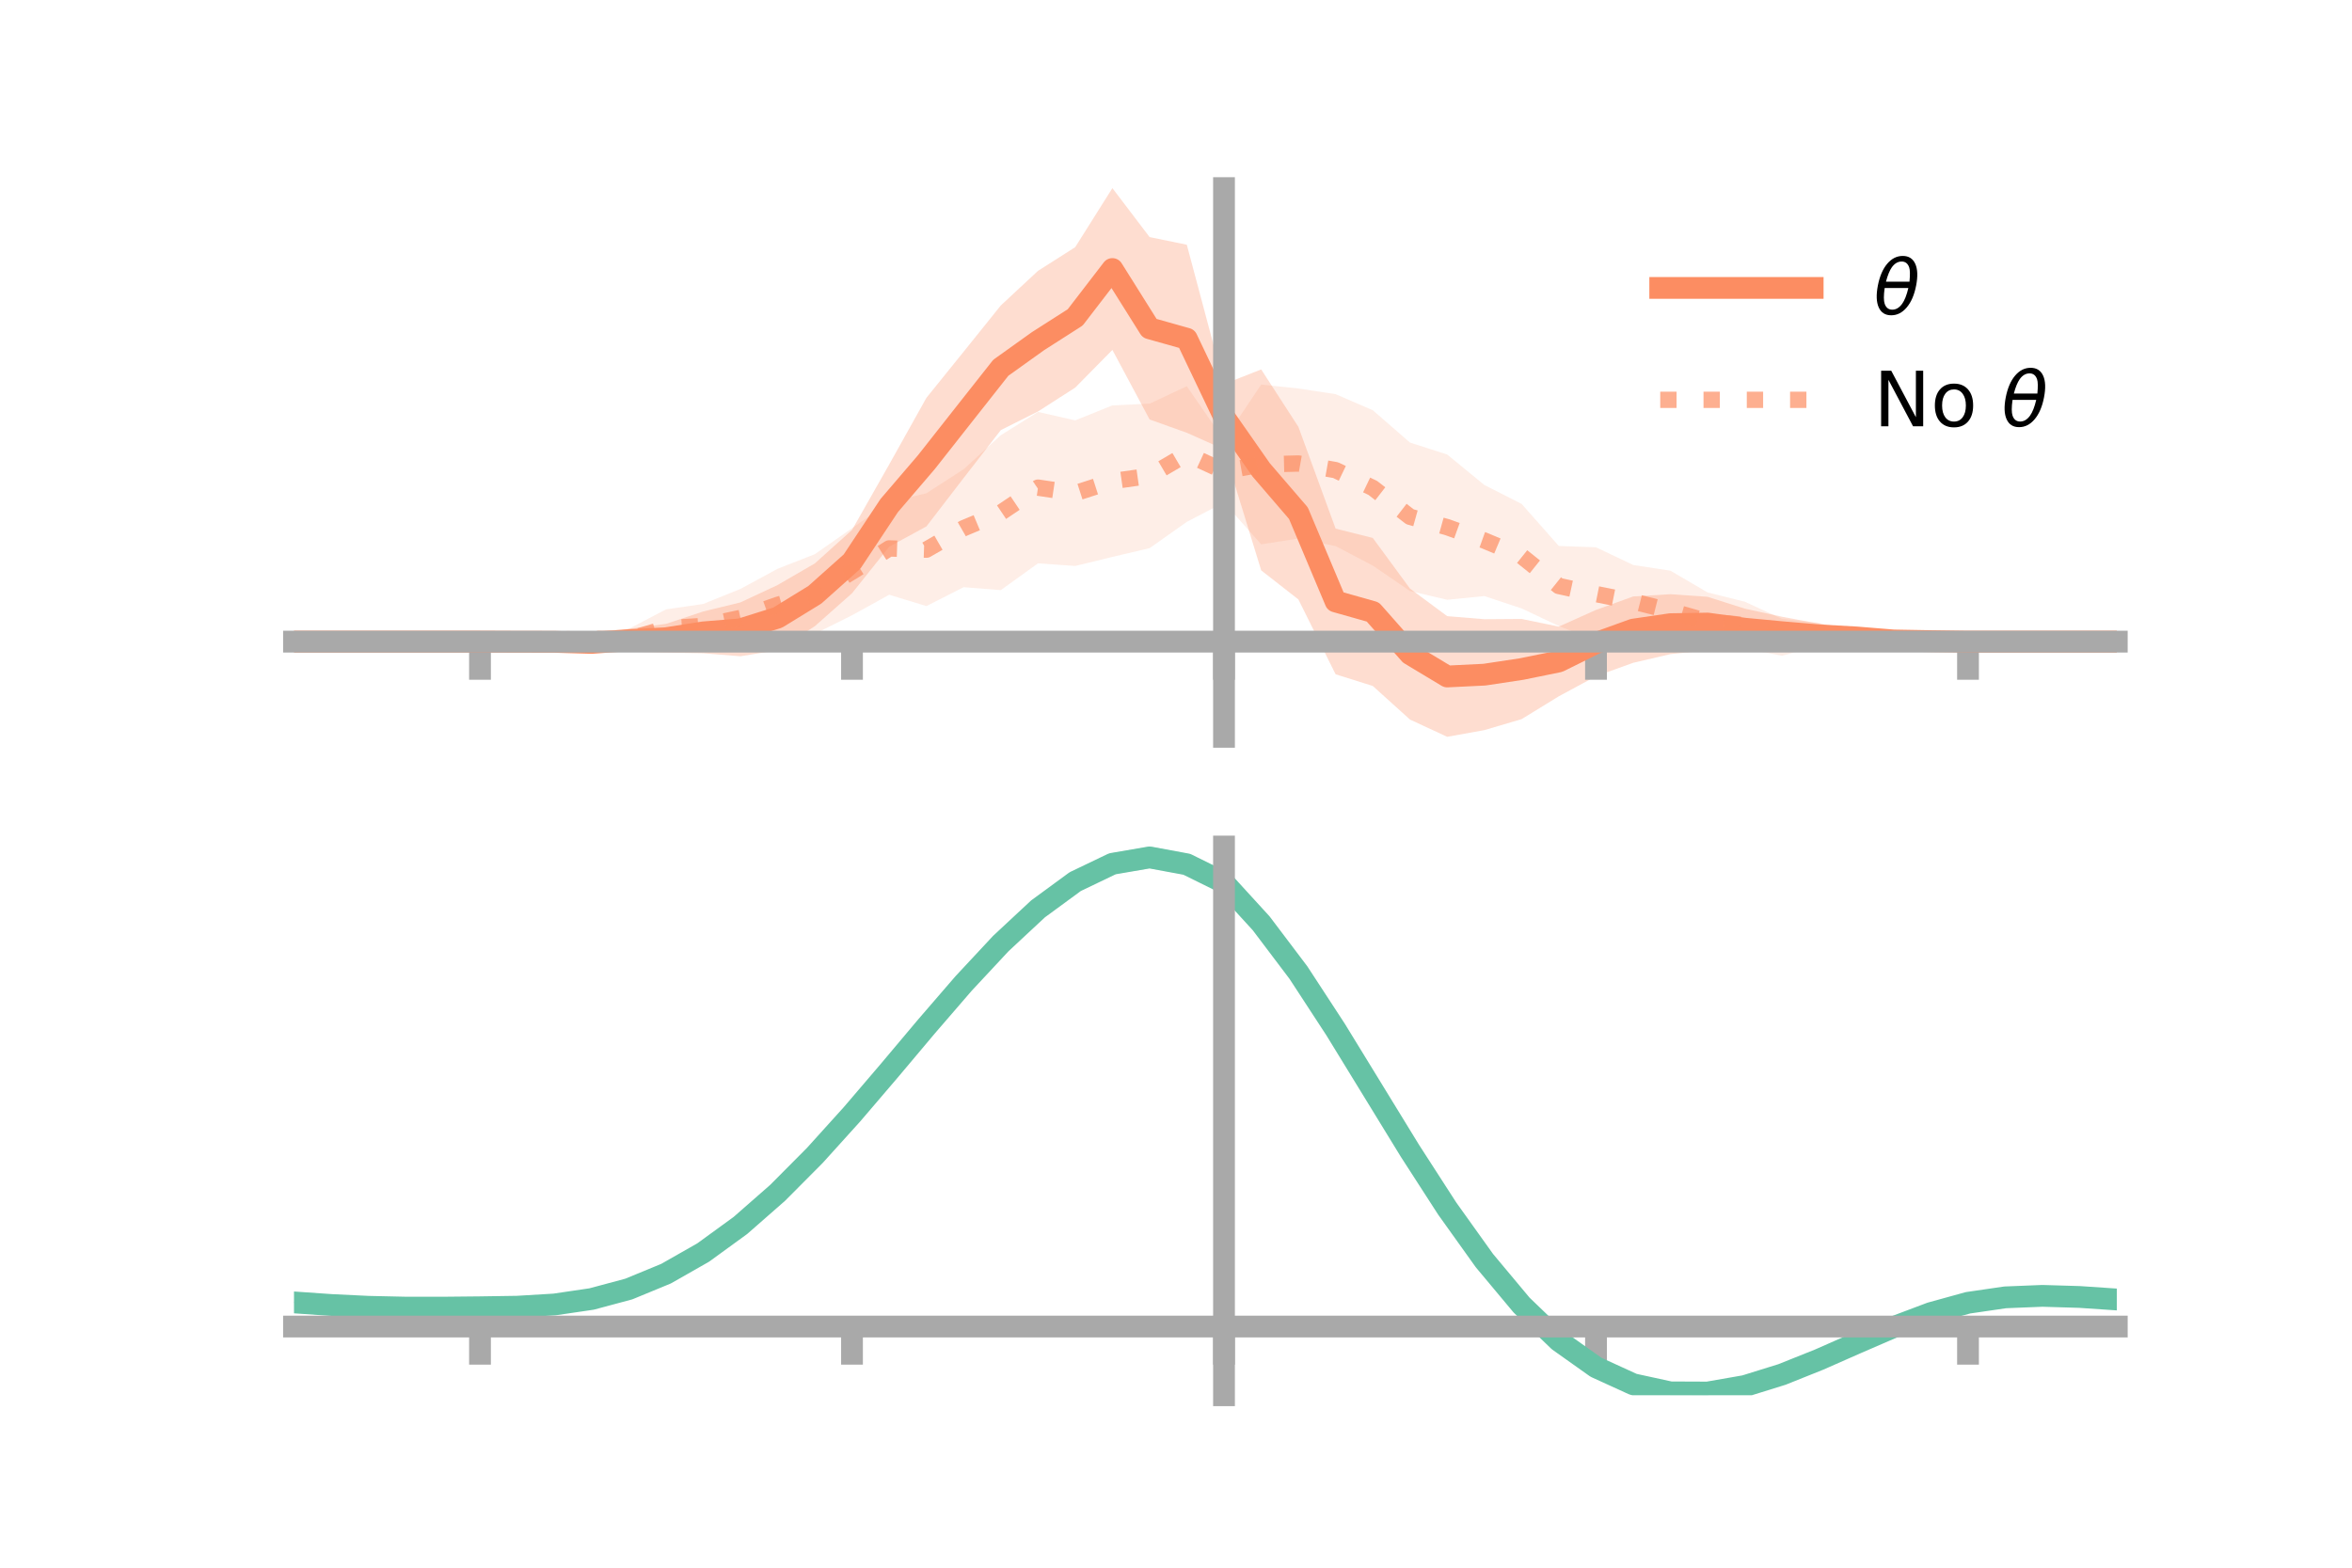 <?xml version="1.0" encoding="utf-8" standalone="no"?>
<!DOCTYPE svg PUBLIC "-//W3C//DTD SVG 1.1//EN"
  "http://www.w3.org/Graphics/SVG/1.1/DTD/svg11.dtd">
<!-- Created with matplotlib (https://matplotlib.org/) -->
<svg height="144pt" version="1.1" viewBox="0 0 216 144" width="216pt" xmlns="http://www.w3.org/2000/svg" xmlns:xlink="http://www.w3.org/1999/xlink">
 <defs>
  <style type="text/css">*{stroke-linecap:butt;stroke-linejoin:round;}</style>
 </defs>
 <g id="figure_1">
  <g id="patch_1">
   <path d="M 0 144 
L 216 144 
L 216 0 
L 0 0 
z
" style="fill:none;"/>
  </g>
  <g id="axes_1">
   <g id="patch_2">
    <path d="M 27 67.68 
L 194.4 67.68 
L 194.4 17.28 
L 27 17.28 
z
" style="fill:none;"/>
   </g>
   <g id="PolyCollection_1">
    <path clip-path="url(#p93cc09572f)" d="M 27 58.937 
L 27 58.937 
L 30.416 58.937 
L 33.833 58.937 
L 37.249 58.937 
L 40.665 58.937 
L 44.082 58.937 
L 47.498 58.758 
L 50.914 58.572 
L 54.331 58.417 
L 57.747 57.758 
L 61.163 57.304 
L 64.58 56.169 
L 67.996 55.335 
L 71.412 53.737 
L 74.829 51.754 
L 78.245 48.681 
L 81.661 42.662 
L 85.078 36.543 
L 88.494 32.312 
L 91.91 28.058 
L 95.327 24.879 
L 98.743 22.704 
L 102.159 17.28 
L 105.576 21.778 
L 108.992 22.479 
L 112.408 35.281 
L 115.824 33.934 
L 119.241 39.209 
L 122.657 48.555 
L 126.073 49.413 
L 129.49 54.066 
L 132.906 56.596 
L 136.322 56.879 
L 139.739 56.854 
L 143.155 57.556 
L 146.571 56.024 
L 149.988 54.787 
L 153.404 54.582 
L 156.82 54.819 
L 160.237 55.907 
L 163.653 56.652 
L 167.069 57.289 
L 170.486 57.876 
L 173.902 58.448 
L 177.318 58.653 
L 180.735 58.937 
L 184.151 58.937 
L 187.567 58.937 
L 190.984 58.937 
L 194.4 58.937 
L 194.4 58.937 
L 194.4 58.937 
L 190.984 58.937 
L 187.567 58.937 
L 184.151 58.937 
L 180.735 58.937 
L 177.318 59.127 
L 173.902 59.21 
L 170.486 59.226 
L 167.069 59.434 
L 163.653 59.491 
L 160.237 59.593 
L 156.82 59.735 
L 153.404 60.087 
L 149.988 60.881 
L 146.571 62.113 
L 143.155 63.96 
L 139.739 66.057 
L 136.322 67.064 
L 132.906 67.68 
L 129.49 66.097 
L 126.073 63.011 
L 122.657 61.936 
L 119.241 55.062 
L 115.824 52.392 
L 112.408 41.274 
L 108.992 39.752 
L 105.576 38.531 
L 102.159 32.141 
L 98.743 35.605 
L 95.327 37.796 
L 91.91 39.507 
L 88.494 43.913 
L 85.078 48.355 
L 81.661 50.216 
L 78.245 54.496 
L 74.829 57.521 
L 71.412 59.733 
L 67.996 60.28 
L 64.58 60.007 
L 61.163 59.944 
L 57.747 59.844 
L 54.331 59.694 
L 50.914 59.339 
L 47.498 59.145 
L 44.082 58.937 
L 40.665 58.937 
L 37.249 58.937 
L 33.833 58.937 
L 30.416 58.937 
L 27 58.937 
z
" style="fill:#fc8d62;fill-opacity:0.3;"/>
   </g>
   <g id="PolyCollection_2">
    <path clip-path="url(#p93cc09572f)" d="M 27 58.937 
L 27 58.937 
L 30.416 58.937 
L 33.833 58.937 
L 37.249 58.937 
L 40.665 58.937 
L 44.082 58.937 
L 47.498 58.845 
L 50.914 58.405 
L 54.331 57.994 
L 57.747 57.763 
L 61.163 55.975 
L 64.58 55.478 
L 67.996 54.099 
L 71.412 52.247 
L 74.829 50.907 
L 78.245 48.521 
L 81.661 46.122 
L 85.078 45.307 
L 88.494 43.104 
L 91.91 39.976 
L 95.327 37.838 
L 98.743 38.613 
L 102.159 37.24 
L 105.576 37.075 
L 108.992 35.478 
L 112.408 40.421 
L 115.824 35.324 
L 119.241 35.685 
L 122.657 36.205 
L 126.073 37.682 
L 129.49 40.653 
L 132.906 41.751 
L 136.322 44.551 
L 139.739 46.285 
L 143.155 50.149 
L 146.571 50.272 
L 149.988 51.897 
L 153.404 52.419 
L 156.82 54.42 
L 160.237 55.27 
L 163.653 56.846 
L 167.069 57.211 
L 170.486 58.305 
L 173.902 58.786 
L 177.318 58.883 
L 180.735 58.937 
L 184.151 58.937 
L 187.567 58.937 
L 190.984 58.937 
L 194.4 58.937 
L 194.4 58.937 
L 194.4 58.937 
L 190.984 58.937 
L 187.567 58.937 
L 184.151 58.937 
L 180.735 58.937 
L 177.318 59.025 
L 173.902 59.338 
L 170.486 59.553 
L 167.069 59.302 
L 163.653 60.234 
L 160.237 59.578 
L 156.82 59.735 
L 153.404 59.8 
L 149.988 58.598 
L 146.571 58.86 
L 143.155 57.502 
L 139.739 55.887 
L 136.322 54.753 
L 132.906 55.094 
L 129.49 54.29 
L 126.073 51.954 
L 122.657 50.162 
L 119.241 49.467 
L 115.824 50.001 
L 112.408 46.153 
L 108.992 47.936 
L 105.576 50.351 
L 102.159 51.155 
L 98.743 51.989 
L 95.327 51.746 
L 91.91 54.204 
L 88.494 53.938 
L 85.078 55.671 
L 81.661 54.631 
L 78.245 56.517 
L 74.829 58.222 
L 71.412 58.878 
L 67.996 59.428 
L 64.58 59.514 
L 61.163 59.447 
L 57.747 59.69 
L 54.331 59.367 
L 50.914 59.079 
L 47.498 58.997 
L 44.082 58.937 
L 40.665 58.937 
L 37.249 58.937 
L 33.833 58.937 
L 30.416 58.937 
L 27 58.937 
z
" style="fill:#fc8d62;fill-opacity:0.15;"/>
   </g>
   <g id="matplotlib.axis_1">
    <g id="xtick_1">
     <g id="line2d_1">
      <defs>
       <path d="M 0 0 
L 0 3.5 
" id="me79ce19680" style="stroke:#a9a9a9;stroke-width:2;"/>
      </defs>
      <g>
       <use style="fill:#a9a9a9;stroke:#a9a9a9;stroke-width:2;" x="44.082" xlink:href="#me79ce19680" y="58.937"/>
      </g>
     </g>
    </g>
    <g id="xtick_2">
     <g id="line2d_2">
      <g>
       <use style="fill:#a9a9a9;stroke:#a9a9a9;stroke-width:2;" x="78.245" xlink:href="#me79ce19680" y="58.937"/>
      </g>
     </g>
    </g>
    <g id="xtick_3">
     <g id="line2d_3">
      <g>
       <use style="fill:#a9a9a9;stroke:#a9a9a9;stroke-width:2;" x="112.408" xlink:href="#me79ce19680" y="58.937"/>
      </g>
     </g>
    </g>
    <g id="xtick_4">
     <g id="line2d_4">
      <g>
       <use style="fill:#a9a9a9;stroke:#a9a9a9;stroke-width:2;" x="146.571" xlink:href="#me79ce19680" y="58.937"/>
      </g>
     </g>
    </g>
    <g id="xtick_5">
     <g id="line2d_5">
      <g>
       <use style="fill:#a9a9a9;stroke:#a9a9a9;stroke-width:2;" x="180.735" xlink:href="#me79ce19680" y="58.937"/>
      </g>
     </g>
    </g>
   </g>
   <g id="matplotlib.axis_2"/>
   <g id="line2d_6">
    <path clip-path="url(#p93cc09572f)" d="M 27 58.937 
L 30.416 58.937 
L 33.833 58.937 
L 37.249 58.937 
L 40.665 58.937 
L 44.082 58.937 
L 47.498 58.951 
L 50.914 58.956 
L 54.331 59.056 
L 57.747 58.801 
L 61.163 58.624 
L 64.58 58.088 
L 67.996 57.807 
L 71.412 56.735 
L 74.829 54.637 
L 78.245 51.589 
L 81.661 46.439 
L 85.078 42.449 
L 88.494 38.112 
L 91.91 33.782 
L 95.327 31.338 
L 98.743 29.154 
L 102.159 24.711 
L 105.576 30.155 
L 108.992 31.116 
L 112.408 38.278 
L 115.824 43.163 
L 119.241 47.136 
L 122.657 55.246 
L 126.073 56.212 
L 129.49 60.082 
L 132.906 62.138 
L 136.322 61.971 
L 139.739 61.455 
L 143.155 60.758 
L 146.571 59.069 
L 149.988 57.834 
L 153.404 57.334 
L 156.82 57.277 
L 160.237 57.75 
L 163.653 58.071 
L 167.069 58.361 
L 170.486 58.551 
L 173.902 58.829 
L 177.318 58.89 
L 180.735 58.937 
L 184.151 58.937 
L 187.567 58.937 
L 190.984 58.937 
L 194.4 58.937 
" style="fill:none;stroke:#fc8d62;stroke-linecap:square;stroke-width:2;"/>
   </g>
   <g id="line2d_7">
    <path clip-path="url(#p93cc09572f)" d="M 27 58.937 
L 30.416 58.937 
L 33.833 58.937 
L 37.249 58.937 
L 40.665 58.937 
L 44.082 58.937 
L 47.498 58.921 
L 50.914 58.742 
L 54.331 58.681 
L 57.747 58.726 
L 61.163 57.711 
L 64.58 57.496 
L 67.996 56.763 
L 71.412 55.563 
L 74.829 54.565 
L 78.245 52.519 
L 81.661 50.376 
L 85.078 50.489 
L 88.494 48.521 
L 91.91 47.09 
L 95.327 44.792 
L 98.743 45.301 
L 102.159 44.197 
L 105.576 43.713 
L 108.992 41.707 
L 112.408 43.287 
L 115.824 42.662 
L 119.241 42.576 
L 122.657 43.184 
L 126.073 44.818 
L 129.49 47.471 
L 132.906 48.423 
L 136.322 49.652 
L 139.739 51.086 
L 143.155 53.825 
L 146.571 54.566 
L 149.988 55.248 
L 153.404 56.11 
L 156.82 57.077 
L 160.237 57.424 
L 163.653 58.54 
L 167.069 58.256 
L 170.486 58.929 
L 173.902 59.062 
L 177.318 58.954 
L 180.735 58.937 
L 184.151 58.937 
L 187.567 58.937 
L 190.984 58.937 
L 194.4 58.937 
" style="fill:none;stroke:#fc8d62;stroke-dasharray:1.5,2.475;stroke-dashoffset:0;stroke-opacity:0.7;stroke-width:1.5;"/>
   </g>
   <g id="patch_3">
    <path d="M 112.408 67.68 
L 112.408 17.28 
" style="fill:none;stroke:#a9a9a9;stroke-linecap:square;stroke-linejoin:miter;stroke-width:2;"/>
   </g>
   <g id="patch_4">
    <path d="M 194.4 67.68 
L 194.4 17.28 
" style="fill:none;"/>
   </g>
   <g id="patch_5">
    <path d="M 27 58.937 
L 194.4 58.937 
" style="fill:none;stroke:#a9a9a9;stroke-linecap:square;stroke-linejoin:miter;stroke-width:2;"/>
   </g>
   <g id="patch_6">
    <path d="M 27 17.28 
L 194.4 17.28 
" style="fill:none;"/>
   </g>
   <g id="legend_1">
    <g id="line2d_8">
     <path d="M 152.47 26.449 
L 166.47 26.449 
" style="fill:none;stroke:#fc8d62;stroke-linecap:square;stroke-width:2;"/>
    </g>
    <g id="line2d_9"/>
    <g id="text_1">
     <!-- $\theta$ -->
     <g transform="translate(172.07 28.899)scale(0.07 -0.07)">
      <defs>
       <path d="M 45.516 34.672 
L 14.453 34.672 
Q 12.359 20.062 14.5 13.875 
Q 17.188 6.25 24.469 6.25 
Q 31.781 6.25 37.359 13.922 
Q 42.234 20.656 45.516 34.672 
z
M 47.016 42.969 
Q 48.344 56.844 46.625 61.719 
Q 43.953 69.438 36.766 69.438 
Q 29.297 69.438 23.828 61.812 
Q 19.531 55.672 16.156 42.969 
z
M 38.188 76.766 
Q 49.906 76.766 54.594 66.406 
Q 59.281 56.109 55.719 37.844 
Q 52.203 19.625 43.453 9.281 
Q 34.766 -1.125 23.047 -1.125 
Q 11.281 -1.125 6.641 9.281 
Q 2 19.625 5.516 37.844 
Q 9.078 56.109 17.719 66.406 
Q 26.422 76.766 38.188 76.766 
z
" id="DejaVuSans-Oblique-952"/>
      </defs>
      <use transform="translate(0 0.234)" xlink:href="#DejaVuSans-Oblique-952"/>
     </g>
    </g>
    <g id="line2d_10">
     <path d="M 152.47 36.724 
L 166.47 36.724 
" style="fill:none;stroke:#fc8d62;stroke-dasharray:1.5,2.475;stroke-dashoffset:0;stroke-opacity:0.7;stroke-width:1.5;"/>
    </g>
    <g id="line2d_11"/>
    <g id="text_2">
     <!-- No $\theta$ -->
     <g transform="translate(172.07 39.174)scale(0.07 -0.07)">
      <defs>
       <path d="M 9.812 72.906 
L 23.094 72.906 
L 55.422 11.922 
L 55.422 72.906 
L 64.984 72.906 
L 64.984 0 
L 51.703 0 
L 19.391 60.984 
L 19.391 0 
L 9.812 0 
z
" id="DejaVuSans-78"/>
       <path d="M 30.609 48.391 
Q 23.391 48.391 19.188 42.75 
Q 14.984 37.109 14.984 27.297 
Q 14.984 17.484 19.156 11.844 
Q 23.344 6.203 30.609 6.203 
Q 37.797 6.203 41.984 11.859 
Q 46.188 17.531 46.188 27.297 
Q 46.188 37.016 41.984 42.703 
Q 37.797 48.391 30.609 48.391 
z
M 30.609 56 
Q 42.328 56 49.016 48.375 
Q 55.719 40.766 55.719 27.297 
Q 55.719 13.875 49.016 6.219 
Q 42.328 -1.422 30.609 -1.422 
Q 18.844 -1.422 12.172 6.219 
Q 5.516 13.875 5.516 27.297 
Q 5.516 40.766 12.172 48.375 
Q 18.844 56 30.609 56 
z
" id="DejaVuSans-111"/>
       <path id="DejaVuSans-32"/>
      </defs>
      <use transform="translate(0 0.234)" xlink:href="#DejaVuSans-78"/>
      <use transform="translate(74.805 0.234)" xlink:href="#DejaVuSans-111"/>
      <use transform="translate(135.986 0.234)" xlink:href="#DejaVuSans-32"/>
      <use transform="translate(167.773 0.234)" xlink:href="#DejaVuSans-Oblique-952"/>
     </g>
    </g>
   </g>
  </g>
  <g id="axes_2">
   <g id="patch_7">
    <path d="M 27 128.16 
L 194.4 128.16 
L 194.4 77.76 
L 27 77.76 
z
" style="fill:none;"/>
   </g>
   <g id="PolyCollection_3">
    <path clip-path="url(#p31232575a2)" d="M 27 119.683 
L 27 119.583 
L 30.416 119.83 
L 33.833 120.001 
L 37.249 120.077 
L 40.665 120.073 
L 44.082 120.031 
L 47.498 119.972 
L 50.914 119.762 
L 54.331 119.25 
L 57.747 118.319 
L 61.163 116.883 
L 64.58 114.895 
L 67.996 112.352 
L 71.412 109.284 
L 74.829 105.763 
L 78.245 101.888 
L 81.661 97.793 
L 85.078 93.633 
L 88.494 89.584 
L 91.91 85.835 
L 95.327 82.583 
L 98.743 80.026 
L 102.159 78.357 
L 105.576 77.76 
L 108.992 78.405 
L 112.408 80.128 
L 115.824 83.924 
L 119.241 88.523 
L 122.657 93.846 
L 126.073 99.516 
L 129.49 105.194 
L 132.906 110.587 
L 136.322 115.454 
L 139.739 119.611 
L 143.155 122.935 
L 146.571 125.369 
L 149.988 126.921 
L 153.404 127.652 
L 156.82 127.66 
L 160.237 127.069 
L 163.653 126.025 
L 167.069 124.685 
L 170.486 123.212 
L 173.902 121.768 
L 177.318 120.51 
L 180.735 119.583 
L 184.151 119.09 
L 187.567 118.956 
L 190.984 119.064 
L 194.4 119.303 
L 194.4 119.425 
L 194.4 119.425 
L 190.984 119.202 
L 187.567 119.105 
L 184.151 119.247 
L 180.735 119.753 
L 177.318 120.712 
L 173.902 122.029 
L 170.486 123.543 
L 167.069 125.084 
L 163.653 126.479 
L 160.237 127.559 
L 156.82 128.16 
L 153.404 128.14 
L 149.988 127.383 
L 146.571 125.812 
L 143.155 123.396 
L 139.739 120.149 
L 136.322 116.127 
L 132.906 111.436 
L 129.49 106.24 
L 126.073 100.765 
L 122.657 95.292 
L 119.241 90.149 
L 115.824 85.702 
L 112.408 82.023 
L 108.992 80.373 
L 105.576 79.754 
L 102.159 80.332 
L 98.743 81.938 
L 95.327 84.392 
L 91.91 87.506 
L 88.494 91.089 
L 85.078 94.954 
L 81.661 98.918 
L 78.245 102.818 
L 74.829 106.505 
L 71.412 109.857 
L 67.996 112.778 
L 64.58 115.205 
L 61.163 117.107 
L 57.747 118.49 
L 54.331 119.391 
L 50.914 119.884 
L 47.498 120.082 
L 44.082 120.127 
L 40.665 120.154 
L 37.249 120.145 
L 33.833 120.068 
L 30.416 119.911 
L 27 119.683 
z
" style="fill:#66c2a5;fill-opacity:0.3;"/>
   </g>
   <g id="matplotlib.axis_3">
    <g id="xtick_6">
     <g id="line2d_12">
      <g>
       <use style="fill:#a9a9a9;stroke:#a9a9a9;stroke-width:2;" x="44.082" xlink:href="#me79ce19680" y="121.849"/>
      </g>
     </g>
    </g>
    <g id="xtick_7">
     <g id="line2d_13">
      <g>
       <use style="fill:#a9a9a9;stroke:#a9a9a9;stroke-width:2;" x="78.245" xlink:href="#me79ce19680" y="121.849"/>
      </g>
     </g>
    </g>
    <g id="xtick_8">
     <g id="line2d_14">
      <g>
       <use style="fill:#a9a9a9;stroke:#a9a9a9;stroke-width:2;" x="112.408" xlink:href="#me79ce19680" y="121.849"/>
      </g>
     </g>
    </g>
    <g id="xtick_9">
     <g id="line2d_15">
      <g>
       <use style="fill:#a9a9a9;stroke:#a9a9a9;stroke-width:2;" x="146.571" xlink:href="#me79ce19680" y="121.849"/>
      </g>
     </g>
    </g>
    <g id="xtick_10">
     <g id="line2d_16">
      <g>
       <use style="fill:#a9a9a9;stroke:#a9a9a9;stroke-width:2;" x="180.735" xlink:href="#me79ce19680" y="121.849"/>
      </g>
     </g>
    </g>
   </g>
   <g id="matplotlib.axis_4"/>
   <g id="line2d_17">
    <path clip-path="url(#p31232575a2)" d="M 27 119.633 
L 30.416 119.87 
L 33.833 120.035 
L 37.249 120.111 
L 40.665 120.113 
L 44.082 120.079 
L 47.498 120.027 
L 50.914 119.823 
L 54.331 119.32 
L 57.747 118.404 
L 61.163 116.995 
L 64.58 115.05 
L 67.996 112.565 
L 71.412 109.571 
L 74.829 106.134 
L 78.245 102.353 
L 81.661 98.356 
L 85.078 94.293 
L 88.494 90.337 
L 91.91 86.671 
L 95.327 83.487 
L 98.743 80.982 
L 102.159 79.344 
L 105.576 78.757 
L 108.992 79.389 
L 112.408 81.075 
L 115.824 84.813 
L 119.241 89.336 
L 122.657 94.569 
L 126.073 100.141 
L 129.49 105.717 
L 132.906 111.011 
L 136.322 115.79 
L 139.739 119.88 
L 143.155 123.166 
L 146.571 125.591 
L 149.988 127.152 
L 153.404 127.896 
L 156.82 127.91 
L 160.237 127.314 
L 163.653 126.252 
L 167.069 124.884 
L 170.486 123.377 
L 173.902 121.899 
L 177.318 120.611 
L 180.735 119.668 
L 184.151 119.169 
L 187.567 119.031 
L 190.984 119.133 
L 194.4 119.364 
" style="fill:none;stroke:#66c2a5;stroke-linecap:square;stroke-width:2;"/>
   </g>
   <g id="patch_8">
    <path d="M 112.408 128.16 
L 112.408 77.76 
" style="fill:none;stroke:#a9a9a9;stroke-linecap:square;stroke-linejoin:miter;stroke-width:2;"/>
   </g>
   <g id="patch_9">
    <path d="M 194.4 128.16 
L 194.4 77.76 
" style="fill:none;"/>
   </g>
   <g id="patch_10">
    <path d="M 27 121.849 
L 194.4 121.849 
" style="fill:none;stroke:#a9a9a9;stroke-linecap:square;stroke-linejoin:miter;stroke-width:2;"/>
   </g>
   <g id="patch_11">
    <path d="M 27 77.76 
L 194.4 77.76 
" style="fill:none;"/>
   </g>
  </g>
 </g>
 <defs>
  <clipPath id="p93cc09572f">
   <rect height="50.4" width="167.4" x="27" y="17.28"/>
  </clipPath>
  <clipPath id="p31232575a2">
   <rect height="50.4" width="167.4" x="27" y="77.76"/>
  </clipPath>
 </defs>
</svg>

